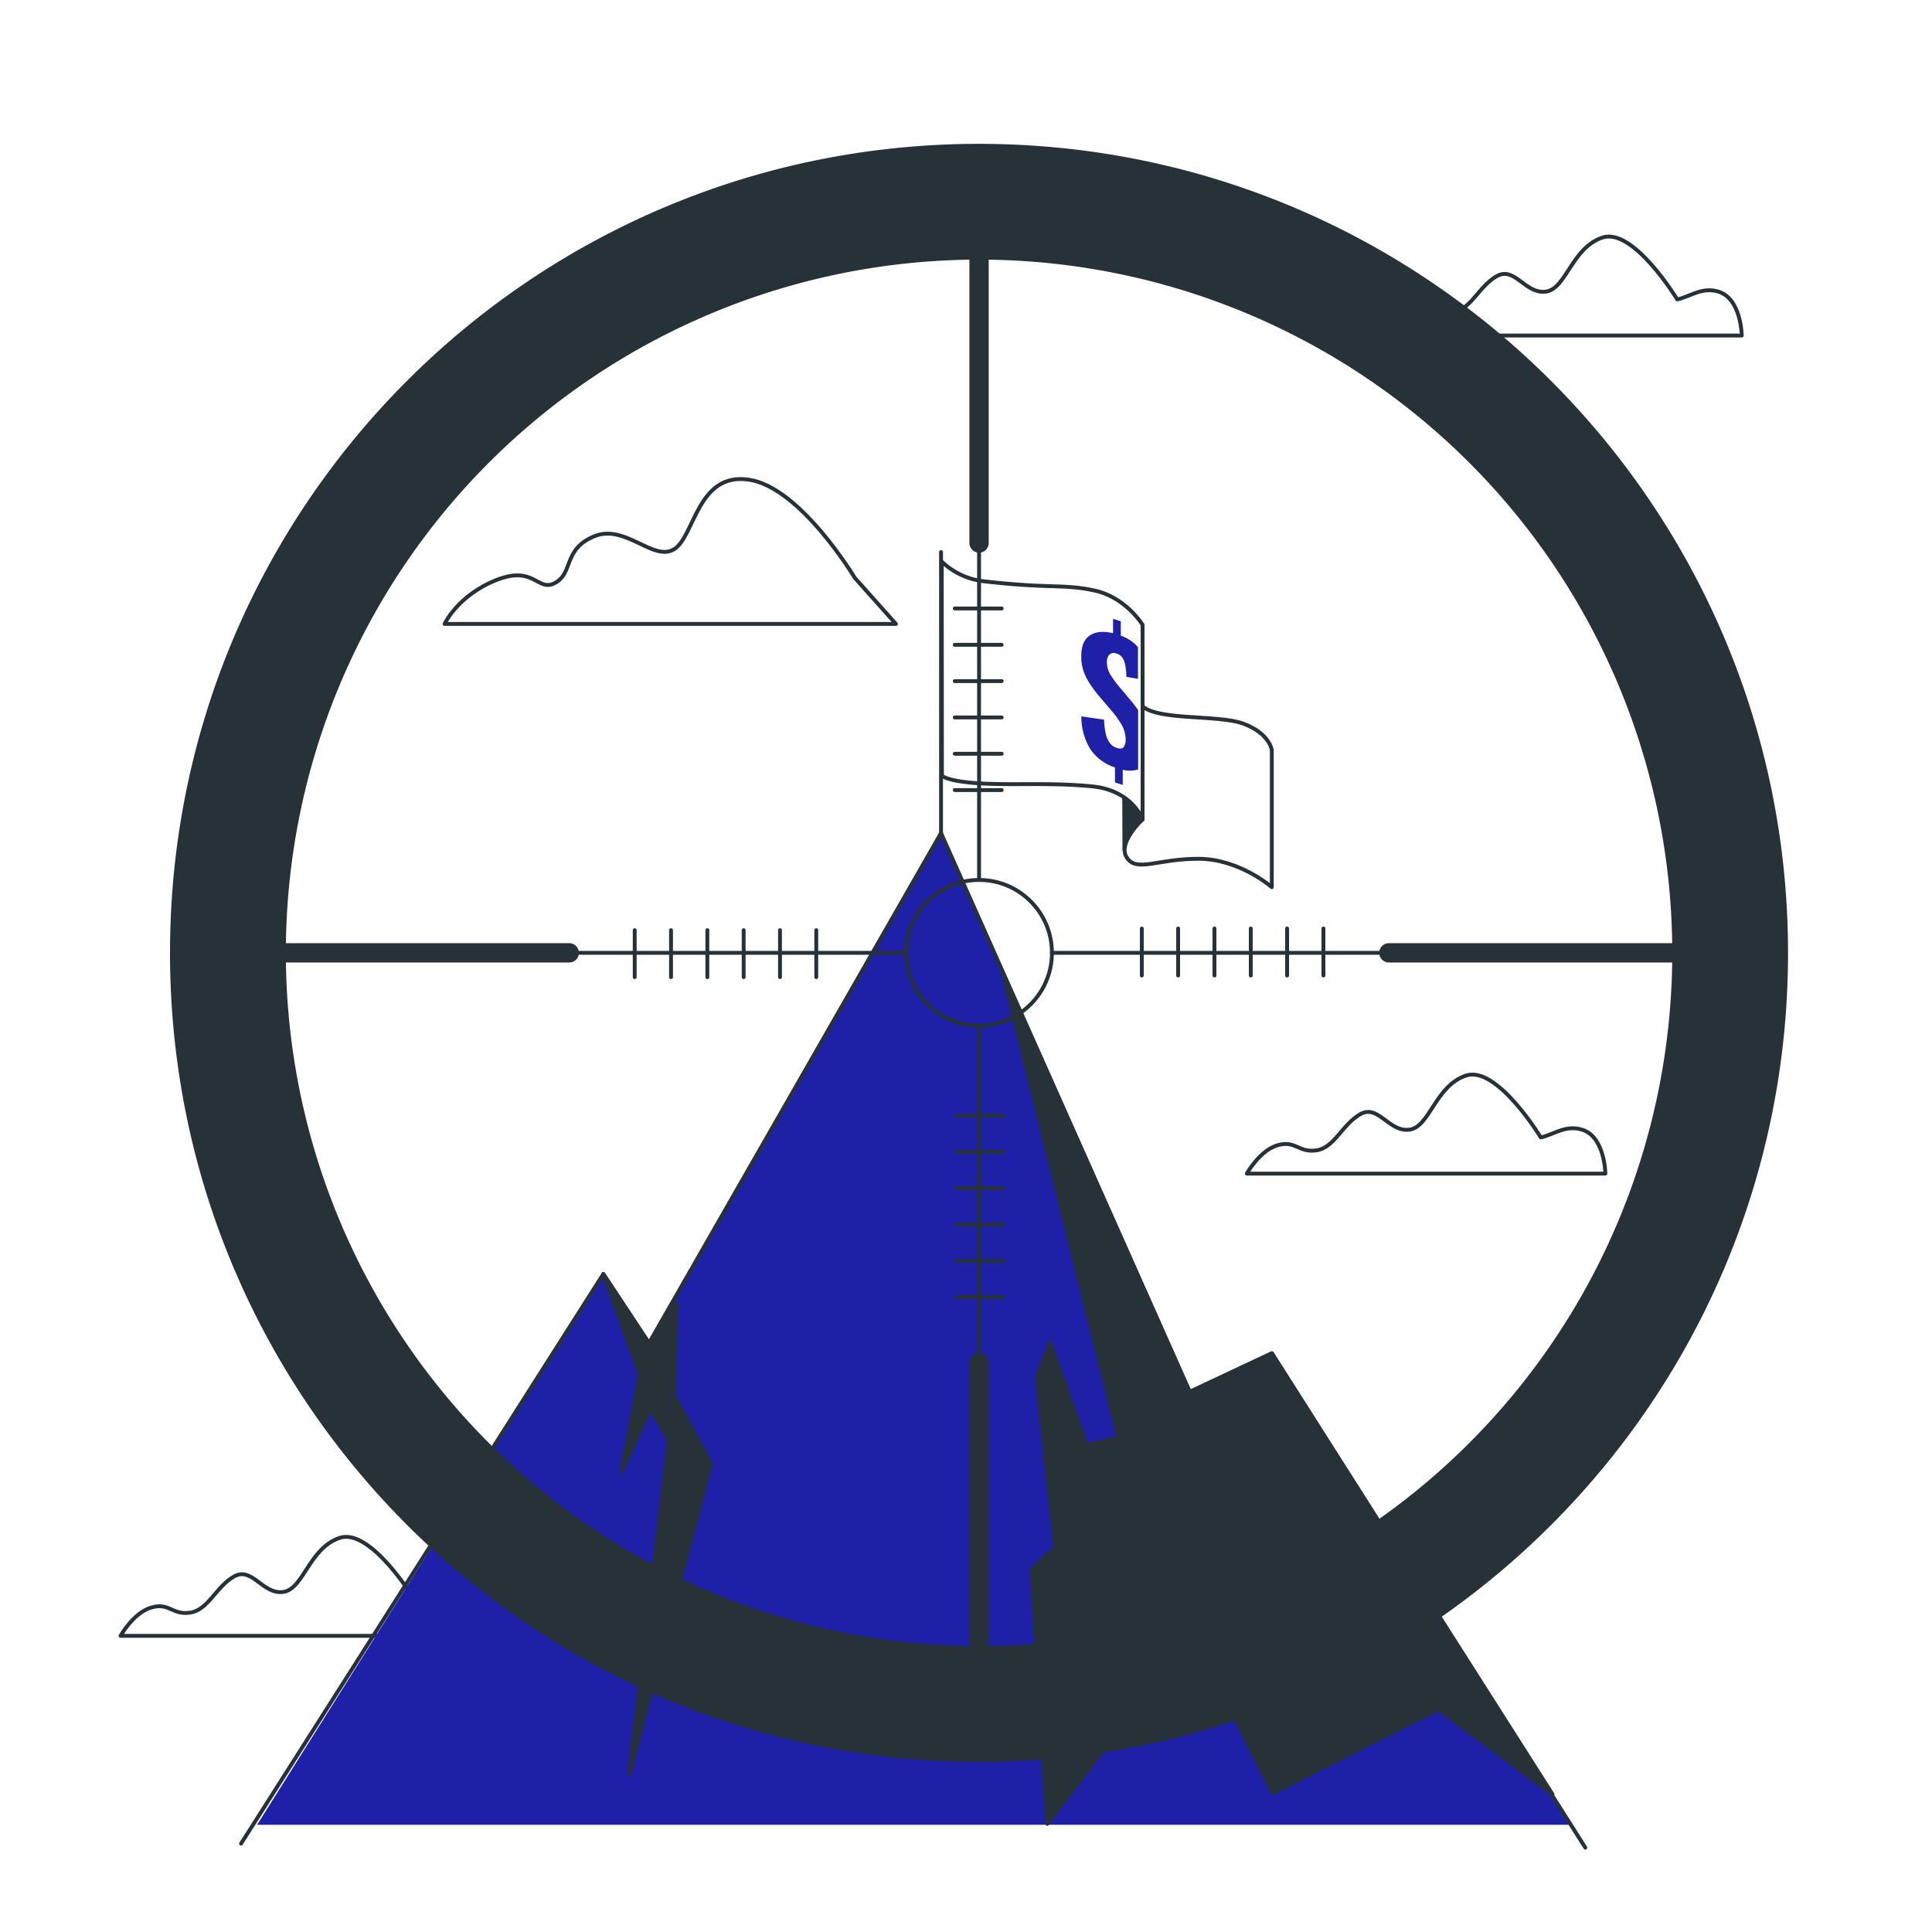 <svg class="animated" id="freepik_stories-scope" xmlns="http://www.w3.org/2000/svg" viewBox="0 0 500 500" version="1.1" xmlns:xlink="http://www.w3.org/1999/xlink" xmlns:svgjs="http://svgjs.com/svgjs"><style>svg#freepik_stories-scope:not(.animated) .animable {opacity: 0;}svg#freepik_stories-scope.animated #freepik--Flag--inject-5 {animation: 1.5s 1 forwards cubic-bezier(.36,-0.01,.5,1.38) fadeIn,3s Infinite  linear heartbeat;animation-delay: 0s,1.5s;}            @keyframes fadeIn {                0% {                    opacity: 0;                }                100% {                    opacity: 1;                }            }                    @keyframes heartbeat {                0% {                    transform: scale(1);                }                10% {                    transform: scale(1.1);                }                30% {                    transform: scale(1);                }                40% {                    transform: scale(1);                }                50% {                    transform: scale(1.1);                }                60% {                    transform: scale(1);                }                100% {                    transform: scale(1);                }            }        </style><g id="freepik--Clouds--inject-5" class="animable" style="transform-origin: 240.985px 242.283px;"><path d="M221.19,149.51s-14-23.37-27.37-25.37-14,14.68-19.36,18-12.68-6.67-20.7-3.34-5.34,9.35-10,12-5.34-4.67-15.35-.67-13.35,11.35-13.35,11.35H231.87Z" style="fill: none; stroke: rgb(38, 50, 56); stroke-linecap: round; stroke-linejoin: round; transform-origin: 173.465px 142.727px;" id="elqhup4ffrsjc" class="animable"></path><path d="M398.75,294.36s-11.35-18.69-19.36-16-9.34,13.35-14.68,14-8-6.68-12.69-4-6.67,8.68-11.34,9.35-5.34-2.67-10-1.34-8,7.35-8,7.35h92.79s-.13-9.54-6-11.35C405.12,291,402.09,293.69,398.75,294.36Z" style="fill: none; stroke: rgb(38, 50, 56); stroke-linecap: round; stroke-linejoin: round; transform-origin: 369.075px 290.908px;" id="el3xsxjfrhvgz" class="animable"></path><path d="M434.06,77.48s-11.35-18.69-19.36-16-9.35,13.35-14.69,14-8-6.68-12.68-4-6.67,8.68-11.35,9.35-5.34-2.67-10-1.34-8,7.35-8,7.35h92.79s-.13-9.54-6-11.35C440.43,74.15,437.4,76.81,434.06,77.48Z" style="fill: none; stroke: rgb(38, 50, 56); stroke-linecap: round; stroke-linejoin: round; transform-origin: 404.375px 74.028px;" id="elffdfd5dtxv8" class="animable"></path><path d="M107.28,414s-11.35-18.69-19.36-16-9.34,13.35-14.68,14-8-6.68-12.69-4-6.67,8.68-11.35,9.35-5.34-2.67-10-1.34-8,7.34-8,7.34H124s-.13-9.53-6-11.34C113.65,410.65,110.62,413.31,107.28,414Z" style="fill: none; stroke: rgb(38, 50, 56); stroke-linecap: round; stroke-linejoin: round; transform-origin: 77.6px 410.543px;" id="eldjwflbyq6zo" class="animable"></path></g><g id="freepik--Flag--inject-5" class="animable" style="transform-origin: 286.34px 186.235px;"><line x1="243.54" y1="215.59" x2="243.54" y2="142.87" style="fill: none; stroke: rgb(38, 50, 56); stroke-linecap: round; stroke-linejoin: round; transform-origin: 243.54px 179.23px;" id="elqszk38o60b" class="animable"></line><path d="M291,219.87l-.1-21.76,4.73,14S291.28,217.85,291,219.87Z" style="fill: rgb(38, 50, 56); stroke: rgb(38, 50, 56); stroke-linecap: round; stroke-linejoin: round; transform-origin: 293.265px 208.99px;" id="els3w24mugj0j" class="animable"></path><path d="M295.65,212.12s-6.58,6.08-4,9.88,7.85.25,18.49.25,19,7.35,19,7.35V194.13s-.51-4.3-7.34-6.84-23.82-.5-26.86-5.32-1-12.92-1-12.92-5.57,11.15-3.55,19.76S295.65,212.12,295.65,212.12Z" style="fill: rgb(255, 255, 255); stroke: rgb(38, 50, 56); stroke-linecap: round; stroke-linejoin: round; transform-origin: 309.544px 199.325px;" id="el4ggrmyg064u" class="animable"></path><path d="M243.72,145.34A18.9,18.9,0,0,0,255,150.48c17,1.94,20.19.59,28.29,2.36s12.41,8.87,12.41,8.87v50.41s-2.53-7.6-13.17-8.62-20.26-.25-28.88-.76-9.88-2-9.88-2Z" style="fill: rgb(255, 255, 255); stroke: rgb(38, 50, 56); stroke-linecap: round; stroke-linejoin: round; transform-origin: 269.71px 178.73px;" id="elqy1d7o8upxf" class="animable"></path><path d="M294.55,199.12V183.78c-.51-.73-1.05-1.46-1.62-2.16l-3.46-4.1a31,31,0,0,1-2.09-2.91,6.22,6.22,0,0,1-.91-3.38,2.6,2.6,0,0,1,.6-1.77,1.61,1.61,0,0,1,1.77-.35,2.78,2.78,0,0,1,1.67,1.15,5.53,5.53,0,0,1,.75,2.1,20.66,20.66,0,0,1,.25,2.81l3,.51v-8.19c-.23-.27-.49-.54-.76-.8a10.88,10.88,0,0,0-3.69-2.19v-3.71l-2-.64v3.72q-3.75-.9-6,.58t-2.23,5.41a11.53,11.53,0,0,0,.56,3.72,13.88,13.88,0,0,0,1.52,3.15,36.05,36.05,0,0,0,2.17,3l3.55,4.17a23.87,23.87,0,0,1,2.69,3.75,7.81,7.81,0,0,1,1,3.87,3,3,0,0,1-.48,1.77c-.32.46-.91.55-1.78.27a3.59,3.59,0,0,1-1.83-1.27,6.09,6.09,0,0,1-1.06-2.42,18.55,18.55,0,0,1-.44-3.62l-5.88-.86a16.12,16.12,0,0,0,2.29,8.44,12.26,12.26,0,0,0,6.42,4.79v3.88l2,.63v-3.92A7.2,7.2,0,0,0,294.55,199.12Z" style="fill: rgb(30, 33, 168); transform-origin: 287.189px 181.64px;" id="elwer6j7yv9jf" class="animable"></path></g><g id="freepik--Mountain--inject-5" class="animable" style="transform-origin: 236.33px 346.88px;"><polygon points="406.53 472.25 329.16 350.22 307.9 360.21 243.54 215.59 167.95 347.59 156.14 329.71 66.54 472.25 406.53 472.25" style="fill: rgb(30, 33, 168); transform-origin: 236.535px 343.92px;" id="elzvdhywznuu" class="animable"></polygon><polyline points="62.38 477.13 156.14 329.71 167.95 347.59 243.54 215.59 307.9 360.21 329.16 350.22 410.28 478.17" style="fill: none; stroke: rgb(38, 50, 56); stroke-linecap: round; stroke-linejoin: round; transform-origin: 236.33px 346.88px;" id="elrtgg13ao0b" class="animable"></polyline><polygon points="156.14 329.71 165.62 355.7 160.86 380.87 168.34 364.54 173.1 372.71 162.9 459.1 183.99 378.83 174.46 361.14 175.14 337.33 167.95 347.59 156.14 329.71" style="fill: rgb(38, 50, 56); stroke: rgb(38, 50, 56); stroke-linecap: round; stroke-linejoin: round; transform-origin: 170.065px 394.405px;" id="elo88phxvqncm" class="animable"></polygon><polygon points="259.49 251.62 289.43 372.03 281.26 374.07 271.74 347.54 268.34 356.38 273.1 400.6 266.98 406.04 271.06 472.02 308.47 422.37 329.39 464.06 372.28 442.34 401.8 464.37 329.16 350.22 307.9 360.21 259.49 251.62" style="fill: rgb(38, 50, 56); stroke: rgb(38, 50, 56); stroke-linecap: round; stroke-linejoin: round; transform-origin: 330.645px 361.82px;" id="el8houi460pfp" class="animable"></polygon></g><g id="freepik--Sight--inject-5" class="animable" style="transform-origin: 253.37px 246.615px;"><g id="el2eb39crpajw"><circle cx="253.38" cy="246.59" r="18.86" style="fill: none; stroke: rgb(38, 50, 56); stroke-linecap: round; stroke-linejoin: round; transform-origin: 253.38px 246.59px; transform: rotate(-76.61deg);" class="animable"></circle></g><line x1="147.32" y1="246.59" x2="234.52" y2="246.59" style="fill: none; stroke: rgb(38, 50, 56); stroke-linecap: round; stroke-linejoin: round; transform-origin: 190.92px 246.59px;" id="eleyhjksvgfv" class="animable"></line><line x1="61.62" y1="246.59" x2="147.32" y2="246.59" style="fill: none; stroke: rgb(38, 50, 56); stroke-linecap: round; stroke-linejoin: round; stroke-width: 5px; transform-origin: 104.47px 246.59px;" id="elulukj4vap9c" class="animable"></line><line x1="164.26" y1="240.73" x2="164.26" y2="252.88" style="fill: none; stroke: rgb(38, 50, 56); stroke-linecap: round; stroke-linejoin: round; transform-origin: 164.26px 246.805px;" id="els6uqc4o20mn" class="animable"></line><line x1="173.66" y1="240.73" x2="173.66" y2="252.88" style="fill: none; stroke: rgb(38, 50, 56); stroke-linecap: round; stroke-linejoin: round; transform-origin: 173.66px 246.805px;" id="el4tn01x1t0w9" class="animable"></line><line x1="183.06" y1="240.73" x2="183.06" y2="252.88" style="fill: none; stroke: rgb(38, 50, 56); stroke-linecap: round; stroke-linejoin: round; transform-origin: 183.06px 246.805px;" id="ellssu1yeu9ra" class="animable"></line><line x1="192.46" y1="240.73" x2="192.46" y2="252.88" style="fill: none; stroke: rgb(38, 50, 56); stroke-linecap: round; stroke-linejoin: round; transform-origin: 192.46px 246.805px;" id="elnhblgf3qppo" class="animable"></line><line x1="201.86" y1="240.73" x2="201.86" y2="252.88" style="fill: none; stroke: rgb(38, 50, 56); stroke-linecap: round; stroke-linejoin: round; transform-origin: 201.86px 246.805px;" id="elcdzn7227bj9" class="animable"></line><line x1="211.25" y1="240.73" x2="211.25" y2="252.88" style="fill: none; stroke: rgb(38, 50, 56); stroke-linecap: round; stroke-linejoin: round; transform-origin: 211.25px 246.805px;" id="elqeqm6d1gelk" class="animable"></line><line x1="253.38" y1="140.53" x2="253.38" y2="227.73" style="fill: none; stroke: rgb(38, 50, 56); stroke-linecap: round; stroke-linejoin: round; transform-origin: 253.38px 184.13px;" id="el6a74eguykzs" class="animable"></line><line x1="253.38" y1="54.83" x2="253.38" y2="140.53" style="fill: none; stroke: rgb(38, 50, 56); stroke-linecap: round; stroke-linejoin: round; stroke-width: 5px; transform-origin: 253.38px 97.68px;" id="el14aaee834rf" class="animable"></line><line x1="259.24" y1="157.47" x2="247.09" y2="157.47" style="fill: none; stroke: rgb(38, 50, 56); stroke-linecap: round; stroke-linejoin: round; transform-origin: 253.165px 157.47px;" id="elnn1b344bqr" class="animable"></line><line x1="259.24" y1="166.87" x2="247.09" y2="166.87" style="fill: none; stroke: rgb(38, 50, 56); stroke-linecap: round; stroke-linejoin: round; transform-origin: 253.165px 166.87px;" id="el8j0pw7sb2bh" class="animable"></line><line x1="259.24" y1="176.27" x2="247.09" y2="176.27" style="fill: none; stroke: rgb(38, 50, 56); stroke-linecap: round; stroke-linejoin: round; transform-origin: 253.165px 176.27px;" id="elhmm70pkhaj" class="animable"></line><line x1="259.24" y1="185.67" x2="247.09" y2="185.67" style="fill: none; stroke: rgb(38, 50, 56); stroke-linecap: round; stroke-linejoin: round; transform-origin: 253.165px 185.67px;" id="elsswmsak0rpq" class="animable"></line><line x1="259.24" y1="195.07" x2="247.09" y2="195.07" style="fill: none; stroke: rgb(38, 50, 56); stroke-linecap: round; stroke-linejoin: round; transform-origin: 253.165px 195.07px;" id="elsazy6ytqhu8" class="animable"></line><line x1="259.24" y1="204.47" x2="247.09" y2="204.47" style="fill: none; stroke: rgb(38, 50, 56); stroke-linecap: round; stroke-linejoin: round; transform-origin: 253.165px 204.47px;" id="el3qbx6h7dhpc" class="animable"></line><line x1="359.44" y1="246.59" x2="272.24" y2="246.59" style="fill: none; stroke: rgb(38, 50, 56); stroke-linecap: round; stroke-linejoin: round; transform-origin: 315.84px 246.59px;" id="el2uq8bf67a02" class="animable"></line><line x1="445.14" y1="246.59" x2="359.44" y2="246.59" style="fill: none; stroke: rgb(38, 50, 56); stroke-linecap: round; stroke-linejoin: round; stroke-width: 5px; transform-origin: 402.29px 246.59px;" id="eldd2j233bo4t" class="animable"></line><line x1="342.5" y1="252.46" x2="342.5" y2="240.3" style="fill: none; stroke: rgb(38, 50, 56); stroke-linecap: round; stroke-linejoin: round; transform-origin: 342.5px 246.38px;" id="elnt6wcvz5hm" class="animable"></line><line x1="333.1" y1="252.46" x2="333.1" y2="240.3" style="fill: none; stroke: rgb(38, 50, 56); stroke-linecap: round; stroke-linejoin: round; transform-origin: 333.1px 246.38px;" id="elpzhq3hx6sj" class="animable"></line><line x1="323.7" y1="252.46" x2="323.7" y2="240.3" style="fill: none; stroke: rgb(38, 50, 56); stroke-linecap: round; stroke-linejoin: round; transform-origin: 323.7px 246.38px;" id="elf1ke4at5rj" class="animable"></line><line x1="314.3" y1="252.46" x2="314.3" y2="240.3" style="fill: none; stroke: rgb(38, 50, 56); stroke-linecap: round; stroke-linejoin: round; transform-origin: 314.3px 246.38px;" id="ellxyerfjdabj" class="animable"></line><line x1="304.9" y1="252.46" x2="304.9" y2="240.3" style="fill: none; stroke: rgb(38, 50, 56); stroke-linecap: round; stroke-linejoin: round; transform-origin: 304.9px 246.38px;" id="el6vrtqby0gu" class="animable"></line><line x1="295.5" y1="252.46" x2="295.5" y2="240.3" style="fill: none; stroke: rgb(38, 50, 56); stroke-linecap: round; stroke-linejoin: round; transform-origin: 295.5px 246.38px;" id="el8nro8g9ta9v" class="animable"></line><line x1="253.38" y1="352.65" x2="253.38" y2="265.45" style="fill: none; stroke: rgb(38, 50, 56); stroke-linecap: round; stroke-linejoin: round; transform-origin: 253.38px 309.05px;" id="elvbcluffvvzn" class="animable"></line><line x1="253.38" y1="438.35" x2="253.38" y2="352.65" style="fill: none; stroke: rgb(38, 50, 56); stroke-linecap: round; stroke-linejoin: round; stroke-width: 5px; transform-origin: 253.38px 395.5px;" id="elrcm1ntta66f" class="animable"></line><line x1="247.51" y1="335.71" x2="259.67" y2="335.71" style="fill: none; stroke: rgb(38, 50, 56); stroke-linecap: round; stroke-linejoin: round; transform-origin: 253.59px 335.71px;" id="elqlpi8i8f4is" class="animable"></line><line x1="247.51" y1="326.31" x2="259.67" y2="326.31" style="fill: none; stroke: rgb(38, 50, 56); stroke-linecap: round; stroke-linejoin: round; transform-origin: 253.59px 326.31px;" id="elswqs838j1jm" class="animable"></line><line x1="247.51" y1="316.91" x2="259.67" y2="316.91" style="fill: none; stroke: rgb(38, 50, 56); stroke-linecap: round; stroke-linejoin: round; transform-origin: 253.59px 316.91px;" id="el88ad5f0sxp" class="animable"></line><line x1="247.51" y1="307.51" x2="259.67" y2="307.51" style="fill: none; stroke: rgb(38, 50, 56); stroke-linecap: round; stroke-linejoin: round; transform-origin: 253.59px 307.51px;" id="el49q8w4lnxeo" class="animable"></line><line x1="247.51" y1="298.11" x2="259.67" y2="298.11" style="fill: none; stroke: rgb(38, 50, 56); stroke-linecap: round; stroke-linejoin: round; transform-origin: 253.59px 298.11px;" id="eljfyqw8g56xc" class="animable"></line><line x1="247.51" y1="288.72" x2="259.67" y2="288.72" style="fill: none; stroke: rgb(38, 50, 56); stroke-linecap: round; stroke-linejoin: round; transform-origin: 253.59px 288.72px;" id="el82uc9o6z447" class="animable"></line><path d="M253.38,37.23C137.75,37.23,44,131,44,246.59S137.75,456,253.38,456s209.36-93.73,209.36-209.36S369,37.23,253.38,37.23Zm0,388.76a179.4,179.4,0,1,1,179.4-179.4A179.4,179.4,0,0,1,253.38,426Z" style="fill: rgb(38, 50, 56); transform-origin: 253.37px 246.615px;" id="elfwqwjw9biv" class="animable"></path></g><defs>     <filter id="active" height="200%">         <feMorphology in="SourceAlpha" result="DILATED" operator="dilate" radius="2"></feMorphology>                <feFlood flood-color="#32DFEC" flood-opacity="1" result="PINK"></feFlood>        <feComposite in="PINK" in2="DILATED" operator="in" result="OUTLINE"></feComposite>        <feMerge>            <feMergeNode in="OUTLINE"></feMergeNode>            <feMergeNode in="SourceGraphic"></feMergeNode>        </feMerge>    </filter>    <filter id="hover" height="200%">        <feMorphology in="SourceAlpha" result="DILATED" operator="dilate" radius="2"></feMorphology>                <feFlood flood-color="#ff0000" flood-opacity="0.5" result="PINK"></feFlood>        <feComposite in="PINK" in2="DILATED" operator="in" result="OUTLINE"></feComposite>        <feMerge>            <feMergeNode in="OUTLINE"></feMergeNode>            <feMergeNode in="SourceGraphic"></feMergeNode>        </feMerge>            <feColorMatrix type="matrix" values="0   0   0   0   0                0   1   0   0   0                0   0   0   0   0                0   0   0   1   0 "></feColorMatrix>    </filter></defs></svg>